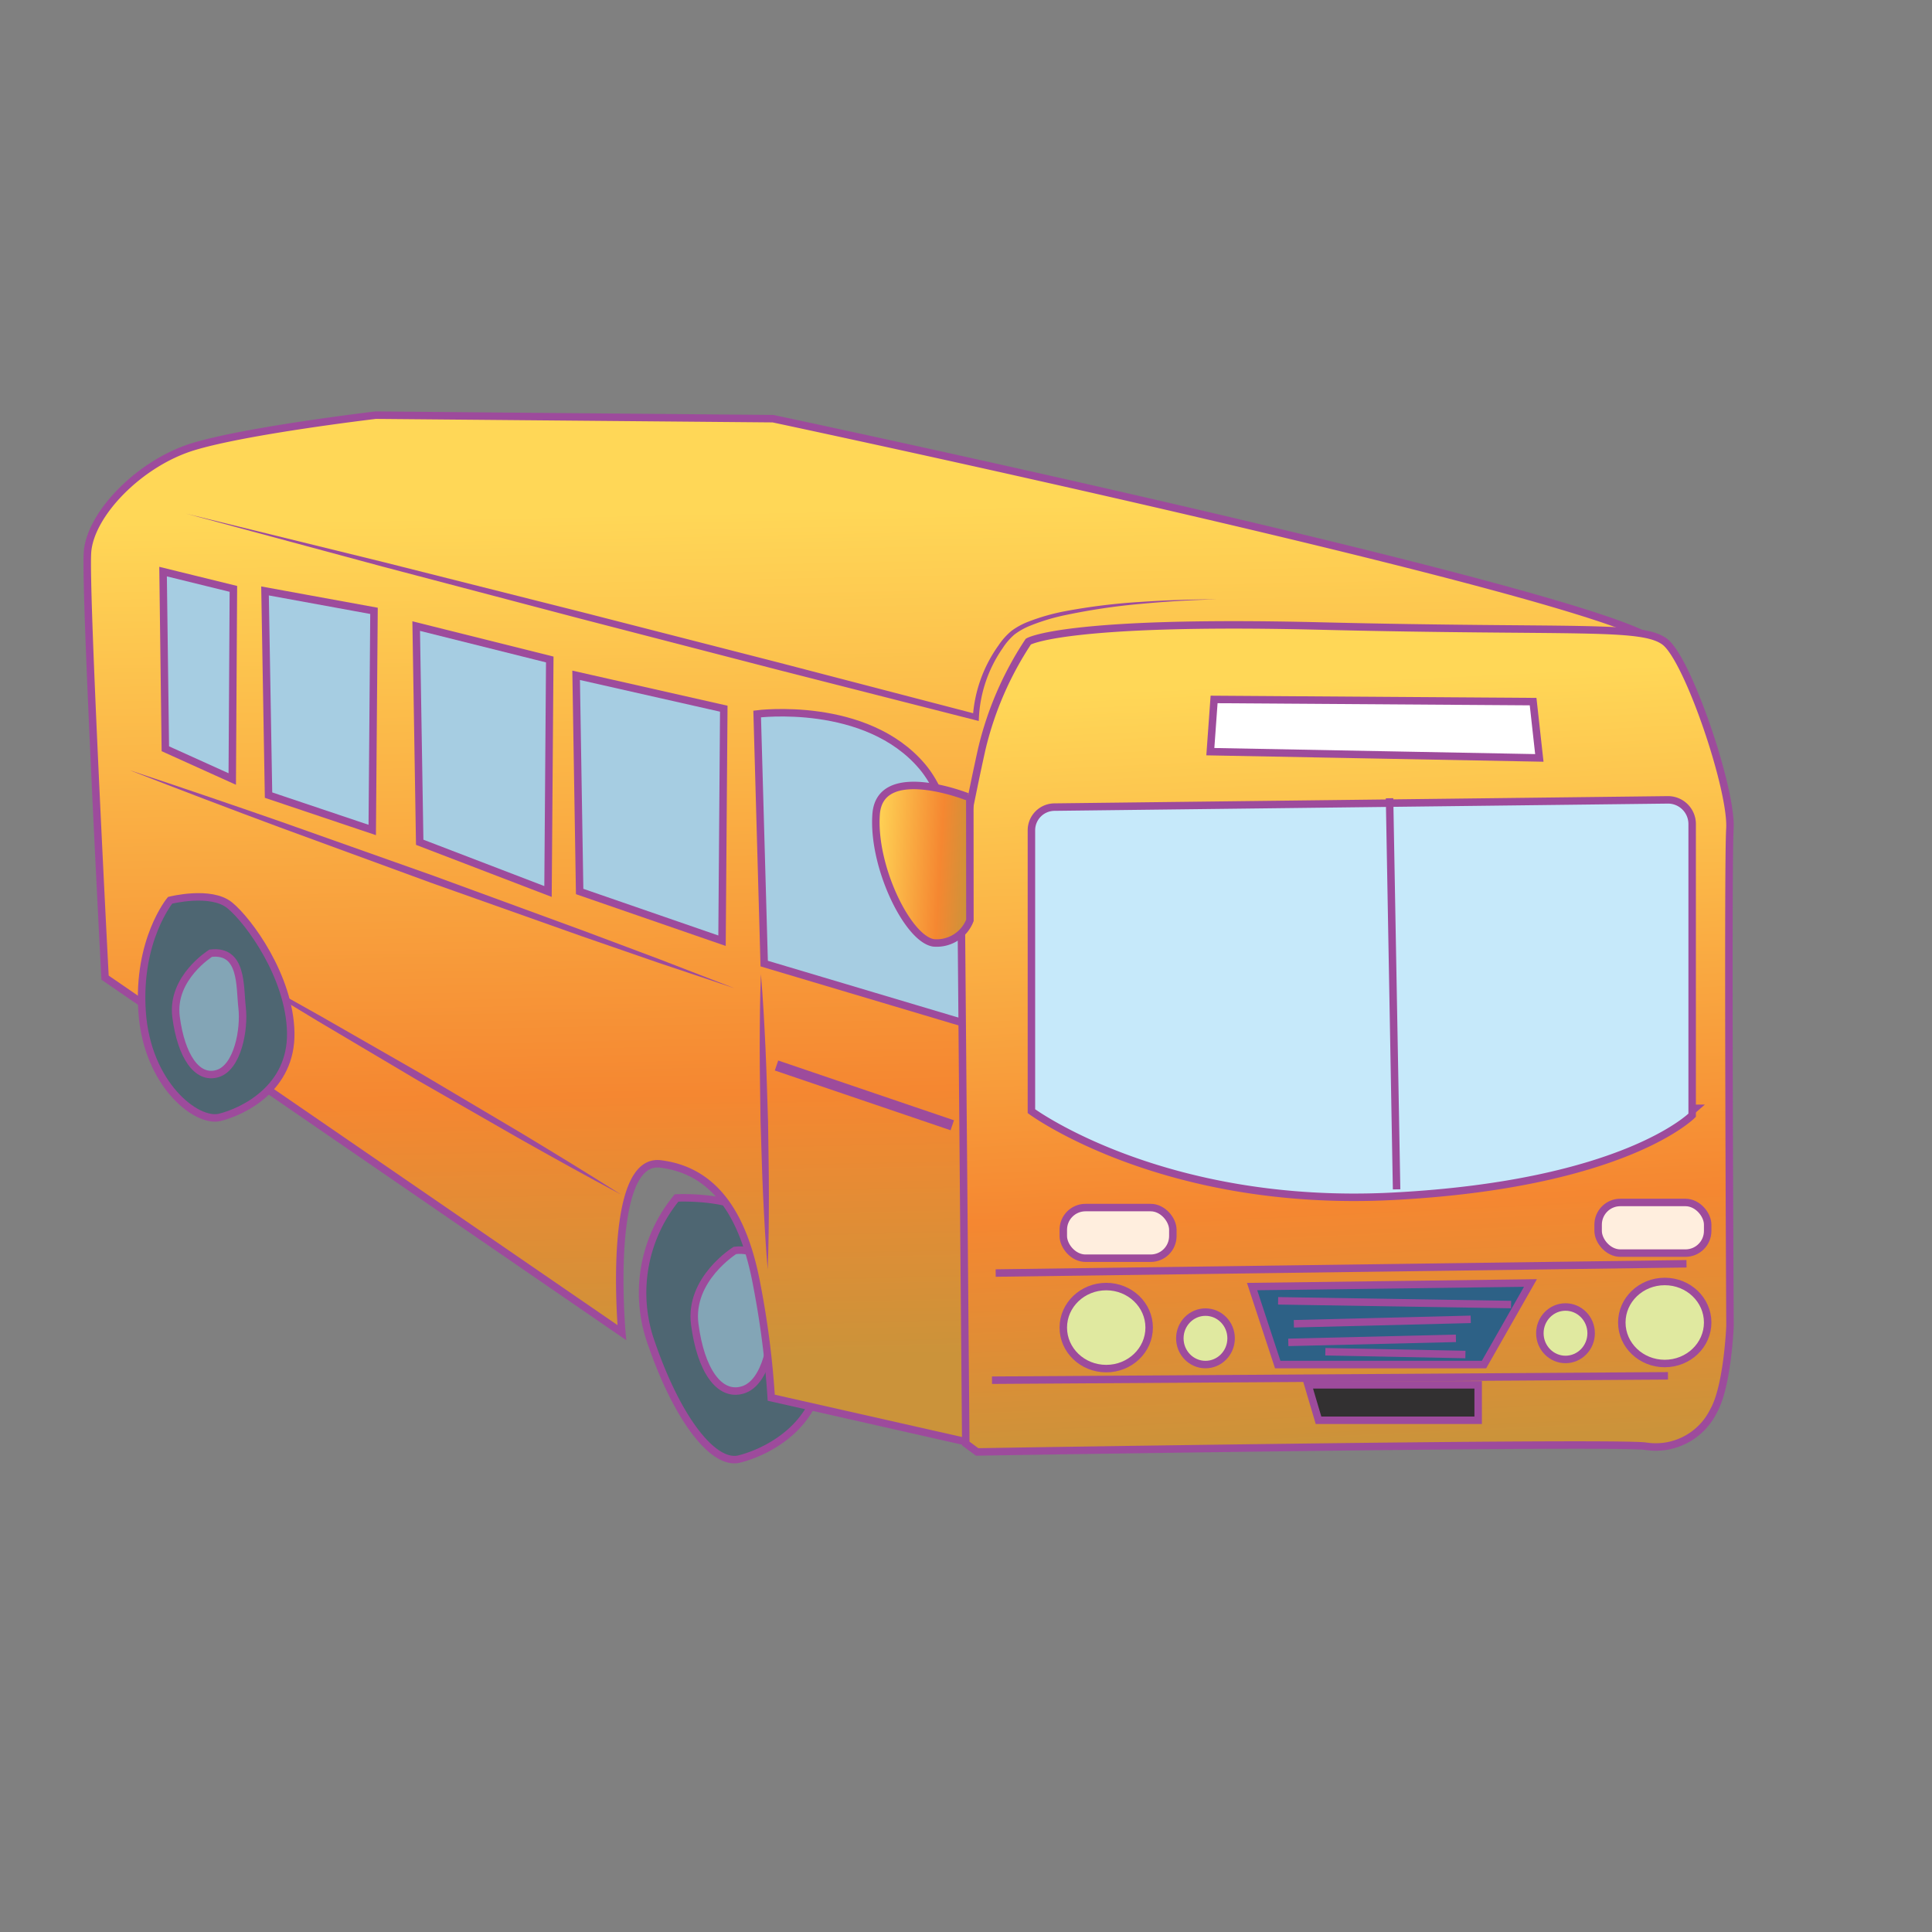 <svg id="word" xmlns="http://www.w3.org/2000/svg" xmlns:xlink="http://www.w3.org/1999/xlink" viewBox="0 0 160 160"><rect x="0" y="0" width="160" height="160" fill="#808080" stroke="none"/><defs><style>.cls-1{fill:#4e6672;}.cls-1,.cls-10,.cls-11,.cls-12,.cls-13,.cls-14,.cls-15,.cls-16,.cls-17,.cls-18,.cls-19,.cls-2,.cls-3,.cls-5,.cls-9{stroke:#9d4b9c;}.cls-1,.cls-10,.cls-11,.cls-12,.cls-13,.cls-14,.cls-15,.cls-16,.cls-17,.cls-18,.cls-19,.cls-2,.cls-3,.cls-5{stroke-width:0.619px;}.cls-2{fill:#83a5b6;}.cls-3{fill:url(#linear-gradient);}.cls-4{fill:#9d4b9c;}.cls-5{fill:#a6cde2;}.cls-6{fill:url(#linear-gradient-2);}.cls-7{fill:url(#linear-gradient-3);}.cls-8{fill:url(#linear-gradient-4);}.cls-17,.cls-9{fill:none;}.cls-9{stroke-width:0.873px;}.cls-10{fill:url(#linear-gradient-5);}.cls-11{fill:#4b5b6f;}.cls-11,.cls-12,.cls-13,.cls-14,.cls-15,.cls-16,.cls-17{stroke-miterlimit:10;}.cls-12{fill:#e0e9a0;}.cls-13{fill:#ffeede;}.cls-14{fill:#2d6186;}.cls-15{fill:#323031;}.cls-16{fill:#c6e9fa;}.cls-18{fill:#fff;}.cls-19{fill:url(#linear-gradient-6);}</style><linearGradient id="linear-gradient" x1="72.337" y1="42.052" x2="73.771" y2="112.275" gradientUnits="userSpaceOnUse"><stop offset="0" stop-color="#ffd757"/><stop offset="0.686" stop-color="#f58731"/><stop offset="1" stop-color="#cb933a"/></linearGradient><linearGradient id="linear-gradient-2" x1="-229.311" y1="564.019" x2="-227.083" y2="564.019" gradientTransform="matrix(0.897, 0.167, -0.066, 1.103, 305.054, -490.83)" xlink:href="#linear-gradient"/><linearGradient id="linear-gradient-3" x1="-211.08" y1="564.442" x2="-207.927" y2="564.442" gradientTransform="matrix(0.897, 0.167, -0.066, 1.103, 305.054, -490.83)" xlink:href="#linear-gradient"/><linearGradient id="linear-gradient-4" x1="2243.164" y1="-929.782" x2="2246.317" y2="-929.782" gradientTransform="matrix(0.606, -0.682, 0.91, 0.625, -479.688, 2201.433)" xlink:href="#linear-gradient"/><linearGradient id="linear-gradient-5" x1="109.813" y1="56.322" x2="112.87" y2="119.641" xlink:href="#linear-gradient"/><linearGradient id="linear-gradient-6" x1="-219.66" y1="542.611" x2="-210.517" y2="542.611" gradientTransform="matrix(0.897, 0.167, -0.066, 1.103, 305.054, -490.83)" xlink:href="#linear-gradient"/></defs><path class="cls-1" d="M56.03,99.209a12.378,12.378,0,0,0-2.254,11.533c2.175,6.583,5.249,10.634,7.447,10.088s6.916-2.774,6.814-8.139S64,101.95,62.18,100.475,56.03,99.209,56.03,99.209Z"/><path class="cls-2" d="M60.863,103.556s-3.816,2.367-3.327,6.118,2.01,6.024,3.974,5.436,2.6-4.286,2.366-6.331S63.949,103.19,60.863,103.556Z"/><path class="cls-3" d="M31.119,34.382S20.4,35.644,15.98,37s-8.506,5.563-8.734,8.734S8.7,80.963,8.7,80.963l42.8,29.4S50.2,95.83,54.7,96.392c4.658.582,6.976,4.491,8.006,10.19a73.088,73.088,0,0,1,1.164,9.17l19.063,4.31,4.293-1.913,36.864-3.1L125,102.363s-.947-6.852-.885-7.717-3.037-21.169-2.53-24.881S142,57.061,137.009,53.083s-72.993-18.41-72.993-18.41Z"/><path class="cls-4" d="M15.4,42.534l16.4,4.027,16.377,4.128,16.36,4.193L80.88,59.141l-.314.243A11.483,11.483,0,0,1,82.7,53.437a5.561,5.561,0,0,1,1.079-1.2,5.975,5.975,0,0,1,1.417-.765,17.425,17.425,0,0,1,3.038-.86,50.3,50.3,0,0,1,6.226-.764q3.126-.213,6.259-.213-3.129.081-6.246.376a52.6,52.6,0,0,0-6.173.914,17.078,17.078,0,0,0-2.964.885,5.629,5.629,0,0,0-1.319.735,5.206,5.206,0,0,0-.98,1.134,11.045,11.045,0,0,0-1.966,5.71l-.015.32-.3-.076L64.388,55.462l-16.35-4.233-16.333-4.3Z"/><polygon class="cls-5" points="59.94 58.691 59.795 77.906 48.004 73.83 47.713 55.926 59.94 58.691"/><line class="cls-6" x1="63.016" y1="80.671" x2="63.579" y2="105.126"/><path class="cls-4" d="M63.016,80.671c.175,2.035.281,4.072.378,6.109s.14,4.074.213,6.112c.022,2.038.072,4.076.069,6.115s-.015,4.078-.1,6.119c-.175-2.035-.282-4.072-.379-6.108s-.14-4.075-.211-6.112c-.021-2.039-.073-4.076-.069-6.116S62.935,82.712,63.016,80.671Z"/><path class="cls-5" d="M62.706,59.128s9.025-1.164,13.683,4.367,3.493,21.252,3.493,21.252L63.288,79.8Z"/><line class="cls-7" x1="79.756" y1="77.231" x2="80.319" y2="115.752"/><path class="cls-4" d="M79.756,77.231c.174,3.208.281,6.417.377,9.626l.213,9.63.07,9.631c0,3.211-.015,6.422-.1,9.634-.176-3.208-.282-6.417-.379-9.627L79.728,96.5l-.068-9.632C79.662,83.654,79.675,80.443,79.756,77.231Z"/><line class="cls-8" x1="18.126" y1="79.511" x2="51.408" y2="98.915"/><path class="cls-4" d="M18.126,79.511c2.838,1.507,5.642,3.072,8.44,4.647l8.357,4.788,8.285,4.913c2.748,1.66,5.492,3.328,8.2,5.056-2.838-1.506-5.641-3.071-8.44-4.645l-8.356-4.79-8.285-4.913C23.579,82.907,20.835,81.238,18.126,79.511Z"/><polygon class="cls-5" points="45.529 54.616 45.384 73.83 34.758 69.754 34.467 51.85 45.529 54.616"/><polygon class="cls-5" points="30.973 50.588 30.827 68.735 22.239 65.848 21.948 48.939 30.973 50.588"/><polygon class="cls-5" points="19.328 48.769 19.234 64.514 13.693 62.009 13.505 47.337 19.328 48.769"/><line class="cls-9" x1="64.307" y1="88.241" x2="78.863" y2="93.19"/><path class="cls-4" d="M10.74,63.786q6.317,2.1,12.6,4.29L35.881,72.52,48.376,77.1l6.23,2.337,6.207,2.4L54.5,79.722l-6.289-2.175L35.672,73.1,23.178,68.521Q16.939,66.206,10.74,63.786Z"/><path class="cls-1" d="M14.088,74.558s-2.738,3.3-2.317,9.273c.424,6.011,4.53,9.176,6.427,8.706s5.967-2.394,5.88-7.024-3.488-9.268-5.055-10.541S14.088,74.558,14.088,74.558Z"/><path class="cls-2" d="M17.45,78.941s-3.293,2.042-2.87,5.279,1.734,5.2,3.428,4.691,2.247-3.7,2.042-5.463S20.113,78.625,17.45,78.941Z"/><path class="cls-10" d="M79.982,119.547l-.418-48.932s.827-4.464,1.738-8.56a27.635,27.635,0,0,1,3.86-8.92s2.9-1.81,24.129-1.292,26.637-.13,28.567,1.292,5.6,12.258,5.405,15.5.008,41.183.008,41.183-.2,5-1.359,7.026a5.333,5.333,0,0,1-5.6,2.928c-2.509-.388-55.389.471-55.389.471Z"/><path class="cls-11" d="M86.33,91.912l54.038-.125s-7.97,6.988-25.758,6.8C91.621,98.337,86.33,91.912,86.33,91.912Z"/><ellipse class="cls-12" cx="91.613" cy="109.945" rx="3.555" ry="3.397"/><ellipse class="cls-12" cx="99.832" cy="110.835" rx="2.123" ry="2.172"/><rect class="cls-13" x="88.058" y="100.006" width="9.072" height="4.194" rx="1.837"/><polygon class="cls-14" points="103.693 106.548 105.816 113.007 122.899 113.007 126.746 106.252 103.693 106.548"/><polygon class="cls-15" points="108.325 114.684 122.416 114.684 122.416 117.62 109.194 117.62 108.325 114.684"/><path class="cls-16" d="M85.418,68.76V92.023s10.9,8.051,30.011,7.045,24.708-6.71,24.708-6.71V68.241a2,2,0,0,0-2.023-2l-50.8.6A1.921,1.921,0,0,0,85.418,68.76Z"/><line class="cls-17" x1="82.459" y1="105.427" x2="139.668" y2="104.66"/><line class="cls-17" x1="82.152" y1="114.303" x2="138.134" y2="113.94"/><line class="cls-17" x1="105.848" y1="107.728" x2="125.142" y2="108.038"/><line class="cls-17" x1="107.152" y1="109.629" x2="121.8" y2="109.262"/><line class="cls-17" x1="106.692" y1="111.17" x2="120.573" y2="110.835"/><line class="cls-17" x1="109.76" y1="111.946" x2="121.359" y2="112.176"/><ellipse class="cls-12" cx="137.867" cy="109.523" rx="3.555" ry="3.397"/><ellipse class="cls-12" cx="129.648" cy="110.412" rx="2.123" ry="2.172"/><rect class="cls-13" x="132.35" y="99.584" width="9.072" height="4.194" rx="1.837" transform="translate(273.772 203.361) rotate(-180)"/><line class="cls-17" x1="115.66" y1="98.497" x2="115.077" y2="66.107"/><polygon class="cls-18" points="126.965 58.105 127.481 62.767 100.235 62.25 100.546 57.925 126.965 58.105"/><path class="cls-19" d="M80.1,65.98s-7.233-2.867-7.544,1.458,2.618,10.317,4.754,10.647a2.95,2.95,0,0,0,3.014-1.866l-.008-10.395"/></svg>